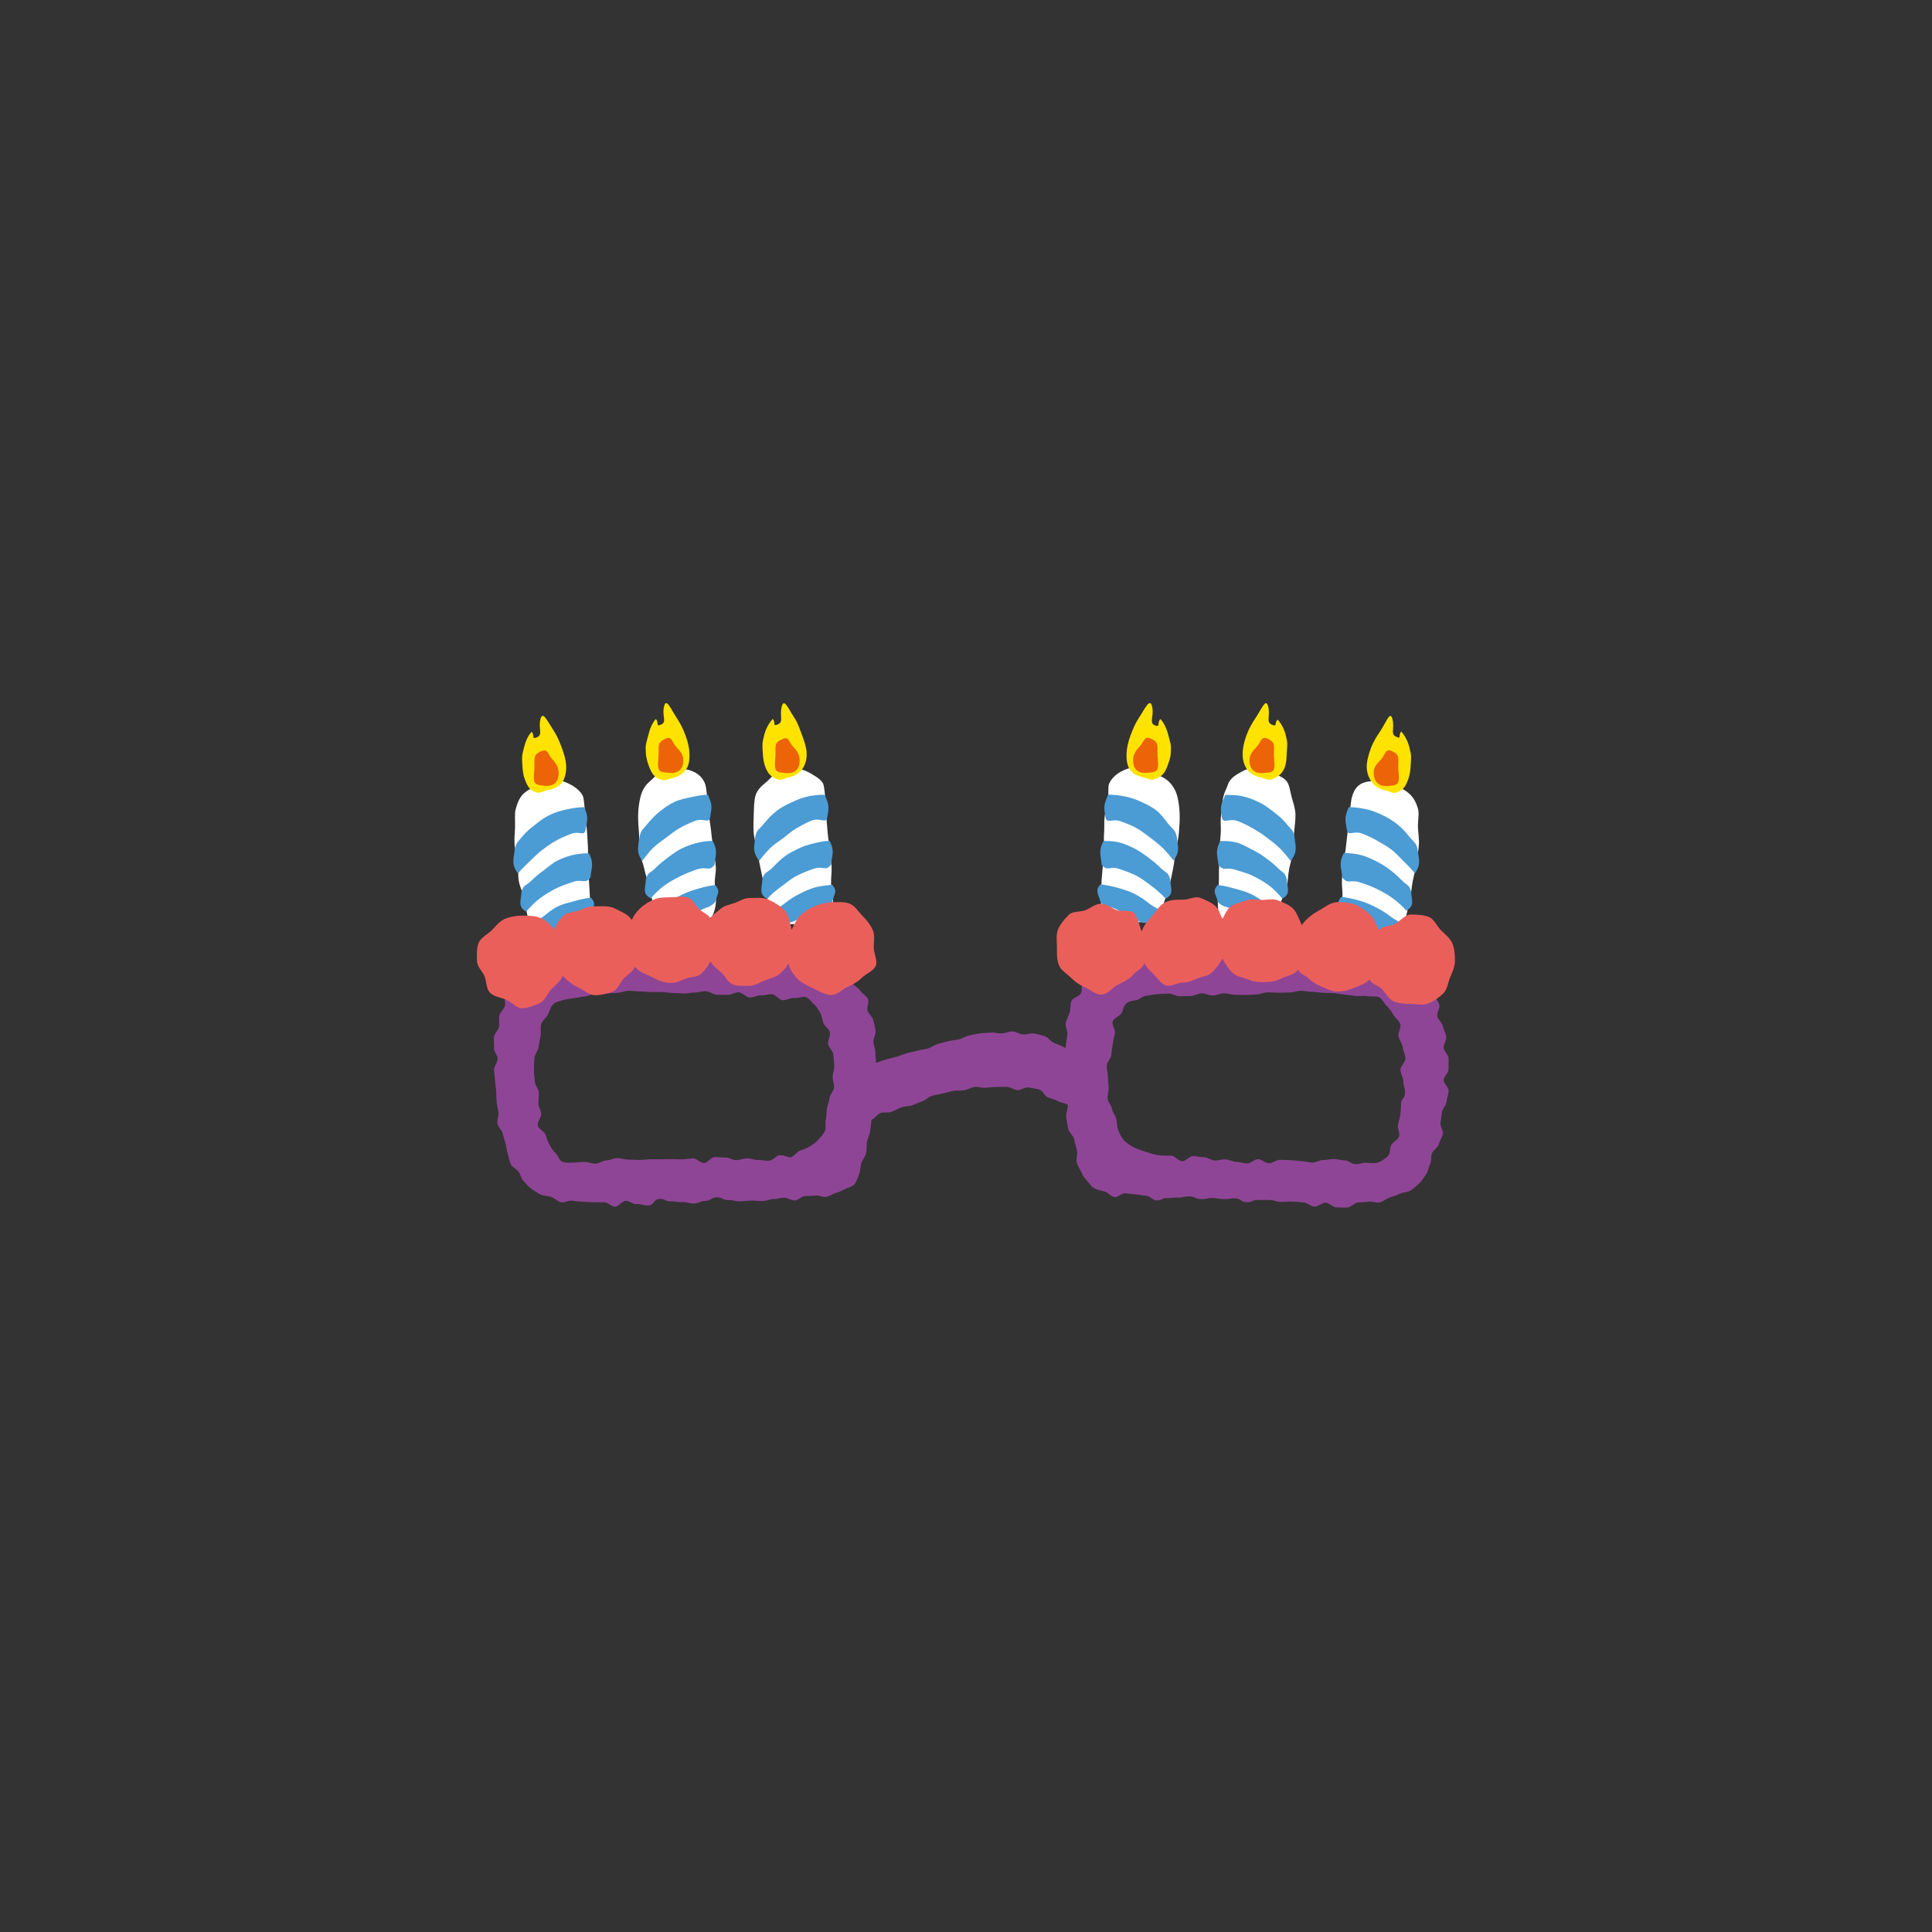 <?xml version="1.0" encoding="UTF-8"?><svg id="glasses" xmlns="http://www.w3.org/2000/svg" viewBox="0 0 300 300"><rect x="0" y="0" width="300" height="300" fill="#333333" stroke="none"/><defs><style>.cls-1{fill:none;}.cls-1,.cls-2,.cls-3,.cls-4,.cls-5,.cls-6,.cls-7{stroke-width:0px;}.cls-2{fill:#4b9bd5;}.cls-3{fill:#8f4596;}.cls-4{fill:#fff;}.cls-5{fill:#ec6308;}.cls-6{fill:#ffe300;}.cls-7{fill:#eb5f5b;}</style></defs><g id="component_4"><path class="cls-3" d="m221.69,153.06c-.22-.49-.71-.7-1.14-1.12-.37-.37-.44-1.15-.96-1.46-.45-.27-.89-.72-1.44-.96-.49-.21-1.1-.26-1.66-.45-.51-.17-1.17.07-1.74-.07-.53-.14-1.02-.48-1.59-.6-.54-.11-1.07-.34-1.64-.43s-1.1-.21-1.67-.29-1.17.41-1.74.35-1.05-.74-1.62-.78-1.17.6-1.74.57-1.1-.29-1.67-.31-1.11-.4-1.68-.42-1.13.19-1.7.19-1.13-.47-1.69-.47-1.14-.11-1.7-.1-1.11.91-1.68.93-1.16-.72-1.72-.7-1.13.18-1.7.2-1.14.01-1.7.05-1.14.07-1.69.11-1.14.09-1.69.14-1.13.19-1.68.24-1.14.05-1.7.1-1.17-.11-1.72-.04c-.58.07-1.1.49-1.64.56-.58.08-1.06.65-1.6.73-.58.09-1.18-.09-1.71,0-.59.11-1.12.28-1.64.39-.59.13-1.07.44-1.59.63-.56.21-1.34-.1-1.83.17-.52.29-1.07.61-1.5.96-.46.37-.96.78-1.33,1.21s-.06,1.39-.36,1.88-1.23.65-1.46,1.18-.1,1.22-.27,1.76-.5,1.08-.61,1.64.31,1.22.25,1.78c-.07.6-.26,1.57-.28,2.12-.45-.31-1.34-.61-1.86-.84s-.83-.86-1.39-1.02-1.07-.32-1.64-.41-1.13.19-1.7.15-1.09-.46-1.66-.47-1.11.29-1.67.31-1.13-.19-1.69-.13-1.13.04-1.68.12-1.1.22-1.66.32-1.05.5-1.6.61-1.11.16-1.66.29-1.08.29-1.62.43-1.02.55-1.55.7-1.12.18-1.65.34-1.12.23-1.63.4c-.55.18-1.08.36-1.59.54-.56.19-1.13.25-1.63.42-.57.21-1.08.35-1.56.53.03-.48-.11-1.01-.1-1.64,0-.52-.26-1.05-.3-1.64-.03-.53.41-1.13.33-1.7-.07-.54-.21-1.09-.34-1.65s-.72-.93-.9-1.47.3-1.32.06-1.82-.87-.8-1.18-1.27-.85-.7-1.23-1.12-.22-1.4-.67-1.75-1.18-.27-1.69-.55c-.47-.26-1.1-.15-1.65-.35-.5-.18-.9-.78-1.47-.9-.51-.11-1.06-.28-1.65-.38-.53-.1-1.06-.35-1.64-.44-.54-.08-1.18.43-1.76.35-.54-.07-1.02-.73-1.6-.8s-1.18.51-1.75.44-1.11-.05-1.68-.11-1.11-.05-1.68-.1-1.05-.93-1.62-.97-1.17.74-1.74.71-1.08-.78-1.65-.8-1.13.06-1.7.04-1.13.1-1.7.08-1.14.46-1.7.45-1.13-.85-1.69-.85-1.13.56-1.69.57-1.13-.03-1.69-.01-1.12.22-1.68.24-1.12.21-1.68.24-1.14-.13-1.7-.08-1.14.04-1.69.1-1.13.12-1.68.2-1.13.16-1.67.25-1.15.07-1.69.18c-.57.12-1.12.23-1.65.37-.57.15-1.19.05-1.71.21-.56.18-1.07.48-1.56.7-.55.24-1.25.21-1.7.49-.52.31-.69,1.09-1.06,1.46-.43.42-1.05.72-1.27,1.21-.23.51-.61.98-.81,1.5s.18,1.25.01,1.78-.74.96-.87,1.5.07,1.17-.04,1.72-.69,1.03-.78,1.58.06,1.15,0,1.71.61,1.18.57,1.73-.54,1.09-.56,1.64.15,1.13.15,1.68.16,1.12.18,1.67.02,1.12.07,1.66c.05.57.2,1.11.28,1.64.08.58-.25,1.19-.16,1.71.11.58.68,1.02.8,1.52.13.52.31,1.05.46,1.6s.16,1.09.35,1.62.21,1.1.47,1.6.87.71,1.21,1.17c.32.44.37,1.06.79,1.47.39.37.71.84,1.2,1.17.44.3.9.63,1.43.89.48.23,1.09.19,1.65.38.5.17.94.68,1.51.81.52.12,1.17-.32,1.75-.24.53.08,1.06.12,1.65.17.53.04,1.07.05,1.66.07.54.02,1.08,0,1.66,0,.54,0,1.12.72,1.7.69.54-.03,1.05-.86,1.63-.91.54-.04,1.15.58,1.73.52.89-.05.89.23,1.78.2s.85-.99,1.74-1.02.9.42,1.79.39.89.14,1.78.11.9.26,1.79.22.87-.38,1.76-.41.87-.51,1.76-.55.91.45,1.79.42.9.23,1.78.2.89-.08,1.78-.11.9.09,1.79.06.88-.29,1.77-.31c.81-.01.63-.19,1.61-.2.47,0,1.03.44,1.62.42.51-.02,1.02-.65,1.58-.69.53-.03,1.07,0,1.61-.07s1.14.3,1.66.22c.55-.09,1.03-.5,1.53-.62.56-.14,1.02-.43,1.48-.63.56-.25,1.09-.39,1.4-.74.32-.36.45-.94.71-1.56.2-.48.17-1.08.34-1.68.15-.53.62-.99.74-1.59.12-.55.05-1.14.15-1.73s.41-1.1.49-1.68.14-1.15.2-1.73c.52-.23.87-.85,1.38-1.06s1.22.01,1.73-.19,1.01-.52,1.53-.7,1.15-.14,1.67-.32,1.04-.45,1.56-.61c.55-.17.97-.71,1.5-.86.55-.16,1.12-.22,1.65-.36.56-.14,1.11-.28,1.64-.4.56-.12,1.16,0,1.69-.09.57-.1,1.08-.44,1.62-.52.57-.08,1.17.17,1.7.12.58-.05,1.13-.11,1.67-.13.58-.02,1.14,0,1.67,0,.58.01,1.1.44,1.63.49.58.06,1.21-.51,1.74-.41.58.1,1.15.18,1.66.32.57.16.85,1.02,1.34,1.22.55.22,1.07.31,1.52.56.53.29,1.18.29,1.59.6.05.59-.31,1.26-.25,1.86s.22,1.21.29,1.8.85,1.11.95,1.7.31,1.18.43,1.75c.13.62-.18,1.31-.03,1.86.18.63.57,1.12.78,1.63.27.65.64,1,.98,1.38.31.35.51.79,1.07,1.03.45.2.96.31,1.52.46.5.13.93.75,1.48.84s1.17-.64,1.71-.58,1.06.13,1.59.17c.56.04,1.09.19,1.6.21.6.02,1.13.73,1.6.73.98,0,.81-.38,1.61-.36.89.02.89-.11,1.78-.08s.9-.22,1.78-.19.87.39,1.76.43.89-.21,1.78-.18.88.14,1.77.18.89-.16,1.78-.13.87.57,1.76.61.9-.38,1.79-.35.89-.03,1.78,0,.88.27,1.77.3.89-.08,1.79-.05.89.09,1.78.14c.57.06,1.09.6,1.63.65.58.05,1.19-.65,1.73-.63.58.03,1.12.73,1.66.74.58,0,1.16.05,1.7.03.59-.02,1.11-.74,1.65-.79.58-.05,1.14-.04,1.67-.12.58-.09,1.22.23,1.73.11.58-.13,1.04-.59,1.54-.76.56-.19,1.1-.35,1.57-.58.53-.26,1.24-.21,1.68-.51.48-.33.97-.73,1.36-1.1.41-.4.72-.95,1.04-1.39.34-.46.39-1.11.64-1.6s.1-1.16.29-1.68.92-.88,1.06-1.41c.15-.55.5-1.05.63-1.57.13-.51-.47-1.21-.36-1.8.1-.52.15-1.07.23-1.64.07-.53.64-1.03.7-1.6.05-.54.3-1.09.33-1.67s-.78-1.13-.77-1.7.78-1.11.76-1.68.03-1.13,0-1.69-.69-1.06-.76-1.62.49-1.19.4-1.75-.42-1.07-.53-1.62-.72-.98-.86-1.52.48-1.3.31-1.83-.62-.99-.82-1.51-.74-.91-.97-1.42Zm-92.4,14.06c-.01.6.24,1.18.22,1.71-.03.6-.66,1.13-.71,1.66-.06.61-.32,1.13-.4,1.65-.09.61-.03,1.18-.16,1.68-.15.61.06,1.28-.13,1.75-.25.6-.73.99-1.04,1.39-.38.49-.86.75-1.31,1.04-.48.31-.98.47-1.52.66s-.88.86-1.43,1.04c-.34.11-1.06-.39-1.8-.31-.48.06-.98.8-1.61.85-.52.04-1.1-.15-1.69-.11-.53.03-1.11-.3-1.7-.27-.54.02-1.09.27-1.67.29-.55.02-1.12-.43-1.69-.41s-1.11-.09-1.68-.07-1.09.92-1.66.93-1.13-.74-1.69-.73-1.11.15-1.68.15-1.12-.03-1.68-.03-1.13,0-1.68.01-1.13.02-1.68.02-1.13.1-1.68.1-1.13-.06-1.68-.06c-.58,0-1.14-.23-1.68-.23-.58,0-1.14.35-1.68.36-.59,0-1.15.5-1.68.5-.61,0-1.17-.27-1.68-.26-.66,0-1.22.08-1.67.09-.62.02-1.29.07-1.78-.1-.55-.2-.72-1.02-1.13-1.4s-.65-.79-.93-1.29-.41-.97-.59-1.51-1.11-.91-1.21-1.44c-.11-.6.56-1.29.52-1.78-.08-1-.38-.81-.42-1.66s.11-.69.04-1.76c-.03-.51-.59-1.08-.61-1.73-.02-.55-.14-1.16-.14-1.77,0-.57.06-1.18.09-1.78s.57-1.14.64-1.72.2-1.16.31-1.73-.08-1.26.09-1.8c.18-.59.77-.99,1.03-1.49.29-.55.4-1.19.8-1.58.42-.42,1.04-.51,1.61-.7.43-.14.99-.17,1.66-.28.51-.08,1.06-.21,1.68-.27.53-.05,1.07-.4,1.68-.44.54-.04,1.12,0,1.71-.02.55-.03,1.12-.08,1.7-.1.55-.02,1.12-.31,1.7-.32s1.13.11,1.71.1,1.13.09,1.71.09,1.13-.01,1.71,0,1.14.14,1.71.15,1.14.07,1.71.08,1.15-.16,1.72-.15,1.15-.23,1.72-.21,1.13.53,1.7.55,1.15,0,1.71.02,1.17-.43,1.73-.4,1.12.79,1.67.81c.59.03,1.18-.35,1.73-.33.59.03,1.18-.22,1.72-.19.61.04,1.12.91,1.65.94.63.04,1.23-.38,1.74-.34.71.06,1.34-.23,1.74-.18.58.08.96.77,1.4,1.14.4.35.68.8.97,1.32.26.47.32,1.02.5,1.58.17.52.9.91,1.02,1.48s-.36,1.22-.29,1.77c.08.58.77,1.09.81,1.62.05.62.14,1.21.15,1.71.03,1.02-.2.86-.23,1.71Zm82.85,13.41c-.45-.01-1.02.25-1.68.25-.51,0-1.06-.6-1.67-.6-.53,0-1.09-.21-1.68-.21-.54,0-1.1.16-1.68.16-.54,0-1.11.41-1.68.4s-1.11-.23-1.68-.24-1.11-.14-1.68-.14-1.11-.05-1.68-.05-1.12.55-1.68.54-1.11-.64-1.67-.65-1.14.68-1.7.67-1.12-.24-1.68-.25-1.12-.38-1.67-.39-1.14.2-1.69.18-1.12-.5-1.66-.51c-.58-.02-1.13-.15-1.67-.18-.59-.02-1.19.84-1.72.81-.6-.03-1.11-.82-1.62-.86-.63-.05-1.19.03-1.67-.03-.74-.09-1.25-.22-1.59-.33-.55-.18-1.09-.34-1.61-.52s-1-.37-1.48-.68c-.45-.29-.87-.54-1.25-1.03-.3-.4-.5-.87-.74-1.47-.19-.47-.12-1.02-.27-1.64-.12-.5-.57-.96-.66-1.57-.08-.52-.64-1.03-.69-1.64-.05-.53.19-1.12.16-1.72-.03-.54-.11-1.1-.12-1.7-.03-.85-.19-.68-.16-1.71.01-.49.65-1.04.7-1.66.04-.53.14-1.08.22-1.66s.22-1.08.34-1.63-.53-1.33-.35-1.86c.19-.56,1.09-.8,1.35-1.27.29-.53.33-1.17.74-1.51.43-.37.99-.44,1.57-.52.4-.06.93-.63,1.64-.7.5-.04,1.07-.2,1.7-.25.53-.04,1.1-.04,1.71-.07.54-.03,1.14.43,1.73.4.55-.03,1.12,0,1.7-.03.55-.03,1.11-.4,1.69-.42s1.14.36,1.72.34,1.12-.31,1.7-.33,1.14.22,1.71.21,1.14.05,1.71.04,1.14-.08,1.71-.09,1.14-.32,1.71-.32,1.14.06,1.71.06,1.15-.04,1.71-.04,1.15-.27,1.71-.26,1.15.15,1.71.16,1.15.13,1.71.15c.59.02,1.16.03,1.71.06.59.03,1.16.2,1.7.23.6.04,1.17.14,1.7.2.62.06,1.22-.05,1.72.03.67.1,1.33-.01,1.76.13.57.18.87.95,1.29,1.36.4.39.75.83,1.04,1.38.26.49.92.89,1.1,1.48.17.54-.41,1.3-.29,1.89s.6,1.08.66,1.67.4,1.16.43,1.74-.79,1.21-.78,1.78c0,.62.46,1.21.45,1.76-.02.65.31,1.27.27,1.78-.07,1.07-.58.84-.62,1.72s-.03.68-.11,1.68c-.04.5-.27,1.03-.38,1.63-.1.53.35,1.24.17,1.79s-.93.83-1.2,1.31-.13,1.35-.53,1.73-.97.81-1.53,1.01c-.49.17-1.18.06-1.8.04Z"/><path class="cls-4" d="m82.77,145.05c-1.15-.82-.37-1.07-.83-2.72-.22-.79-.26-1.77-.51-2.78-.21-.86-.67-1.73-.86-2.69-.18-.91-.03-1.9-.17-2.83s-.41-1.86-.49-2.78c-.08-.98.04-1.92.07-2.81.03-1.02-.11-1.98.1-2.8.27-1.04.66-1.93,1.31-2.48.76-.64,1.58-.98,2.3-1.29.91-.39,1.74-.74,2.53-.73.97.02,1.84.38,2.53.77.92.53,1.67,1.27,1.83,1.92.09.35.15,1.29.3,2.54.08.74.16,1.6.25,2.53.08.8.09,1.66.16,2.54.07.83-.05,1.7,0,2.56s.1,1.71.15,2.54c.05.88.12,1.74.15,2.54.03.94.13,1.8.12,2.54-.01,1.25.22,2.26.06,2.62-.28.62-1.59.83-2.93.95-.97.09-2.06.2-3.04.16-1.66-.06-1.8.56-3.03-.32Z"/><path class="cls-2" d="m79.91,131.98c.29-1.3.37-1.05,1.37-2.29.49-.6,1.21-1.16,1.99-1.77.65-.51,1.36-1.04,2.23-1.44.75-.35,1.6-.61,2.53-.8.81-.17,1.74-.34,2.7-.35.63,1.6.51,1.72.22,3.42-.21,1.27-.85.17-2.35.76-.68.27-1.49.58-2.34,1.07-.68.39-1.39.88-2.13,1.45-.64.49-1.24,1.1-1.9,1.74-.58.57-1.22,1.16-1.8,1.86-1.11-1.47-.63-2.32-.52-3.65Z"/><path class="cls-2" d="m91.44,132.49c.88,1.64.35,2.34.25,3.77-.88,1.12-1.19.15-2.79.7-.79.27-1.72.57-2.65,1.04-.8.41-1.63.91-2.42,1.5-.74.55-1.48,1.31-2.12,2.05-1.35-.74-.81-1.64-.74-3.07.34-1.19.64-.81,1.68-1.86.51-.52,1.18-1.03,1.9-1.57.63-.47,1.25-1.04,2.03-1.43.72-.36,1.51-.64,2.34-.85.77-.19,1.67-.28,2.53-.27Z"/><path class="cls-2" d="m82.44,144.1c.22-1.33.69-.83,1.99-1.84.6-.47,1.29-1.07,2.2-1.52.73-.36,1.61-.55,2.55-.81.8-.22,1.61-.44,2.57-.54.94,1.01.32,1.39.02,2.68-.91.84-1.13.49-2.25,1.02s-1.09.6-2.22,1.13-1.03.81-2.25,1.03c-1.12.2-1.17.13-2.26-.16-.5-.13-.42-.51-.34-.98Z"/><path class="cls-6" d="m84.9,122.71c-1.07.32-1.14.63-2.19.09-.52-.27-.9-.9-1.23-1.82-.2-.56-.33-1.26-.37-2.17-.07-1.37-.11-1.28.25-2.7.21-.85.55-1.79,1.18-2.47.56.54-.08,1.26.86.84s.15-1.34.52-2.81c.35-1.38,1.04.25,2.12,1.89.42.63.81,1.5,1.21,2.59.37.99.61,1.89.66,2.66.06,1.08-.16,2.02-.62,2.67-.51.73-1.41,1.04-2.39,1.23Z"/><path class="cls-5" d="m84.67,122.02c-1.53-.13-1.94-.17-1.73-2.13.21-1.95-.44-2.62,1.18-3.27.98-.4.93.55,1.68,1.32.52.53.9,1.18.94,1.83.09,1.37-.51,2.37-2.07,2.25Z"/><path class="cls-4" d="m102,143.19c-1.15-.82-.12-1.2-.58-2.86-.22-.79-.4-1.73-.64-2.74-.21-.86-.56-1.76-.75-2.72-.18-.91-.62-1.8-.76-2.73s.03-1.92-.05-2.84c-.08-.98-.16-1.92-.13-2.81.03-1.02.16-1.95.37-2.77.27-1.04.72-1.77,1.37-2.32.76-.64,1.32-1.39,2.04-1.71.91-.39,1.84-.35,2.63-.33.97.02,1.83.25,2.52.64.92.53,1.38,1.32,1.54,1.97.09.35.19,1.25.33,2.5.08.74.17,1.6.26,2.53.08.8.25,1.64.32,2.52.07.83.27,1.68.33,2.53s.31,1.7.35,2.53c.05.88-.19,1.76-.16,2.56.03.94.2,1.8.19,2.55-.01,1.25-.36,2.08-.52,2.43-.28.62-1.22.8-2.55.92-.97.09-2.03.17-3.01.14-1.66-.06-1.87.89-3.1,0Z"/><path class="cls-2" d="m99.29,130.05c.29-1.3.36-1.01,1.36-2.25.49-.6,1.11-1.25,1.89-1.87.65-.51,1.37-1.03,2.24-1.43.75-.35,1.62-.52,2.56-.72.81-.17,1.64-.37,2.6-.38.63,1.6.64,1.7.35,3.4-.21,1.27-.93.1-2.43.69-.68.27-1.48.61-2.34,1.1-.68.39-1.36.92-2.1,1.49-.64.49-1.37.96-2.03,1.6-.58.57-1.1,1.28-1.67,1.98-1.06-1.5-.54-2.3-.43-3.62Z"/><path class="cls-2" d="m110.66,130.57c.88,1.64.4,2.3.3,3.72-.88,1.12-1.17.17-2.78.72-.79.27-1.69.62-2.62,1.09-.8.41-1.66.85-2.45,1.44-.74.55-1.43,1.22-2.07,1.96-1.35-.74-.82-1.54-.75-2.97.34-1.19.6-.83,1.63-1.87.51-.52,1.17-1.04,1.9-1.58.63-.47,1.3-.97,2.07-1.35.72-.36,1.5-.63,2.33-.84.77-.19,1.59-.31,2.45-.31Z"/><path class="cls-2" d="m101.85,142.17c.22-1.33.54-.88,1.84-1.89.6-.47,1.36-.94,2.27-1.39.73-.36,1.56-.65,2.5-.91.8-.22,1.62-.45,2.58-.55.94,1.01.3,1.39,0,2.68-.91.84-1.05.65-2.18,1.18s-1.16.46-2.28,1-1.05.75-2.27.97c-1.12.2-1.16.17-2.25-.12-.46-.12-.3-.48-.22-.95Z"/><path class="cls-6" d="m104.22,120.87c-1.07.32-1.15.46-2.19-.08-.52-.27-.91-.85-1.25-1.78-.2-.56-.45-1.25-.5-2.16-.07-1.37.04-1.28.39-2.7.21-.85.54-1.81,1.16-2.5.56.54-.1,1.26.84.85s.07-1.35.45-2.82c.35-1.38,1,.35,2.08,1.99.42.63.85,1.45,1.25,2.54.37.99.56,1.86.6,2.64.06,1.08-.06,1.98-.52,2.64-.51.73-1.34,1.18-2.32,1.38Z"/><path class="cls-5" d="m103.97,120.01c-1.53-.13-1.96-.12-1.75-2.07.21-1.95-.42-2.61,1.2-3.26.98-.4.88.59,1.64,1.36.52.53.99,1.14,1.03,1.79.09,1.37-.56,2.32-2.12,2.19Z"/><path class="cls-4" d="m120.18,143.12c-1.15-.82-.35-1.09-.81-2.74-.22-.79-.4-1.73-.65-2.75-.21-.86-.43-1.79-.62-2.75-.18-.91-.37-1.84-.52-2.77s-.47-1.87-.55-2.79c-.08-.98,0-1.95.01-2.84.03-1.02.04-2.02.25-2.85.27-1.04,1.06-1.65,1.71-2.2.76-.64,1.28-1.45,2-1.76.91-.39,1.85-.3,2.64-.29.97.02,1.72.41,2.4.81.92.53,1.69,1.07,1.85,1.72.09.35.19,1.27.33,2.52.08.74,0,1.61.1,2.55.08.8.14,1.65.22,2.53.07.83.26,1.68.32,2.53s.23,1.7.27,2.54c.05.88-.11,1.75-.08,2.56.03.94.31,1.8.3,2.54-.01,1.25-.39,2.08-.55,2.43-.28.62-1.2.99-2.54,1.12-.97.09-2.06.32-3.04.28-1.66-.06-1.81.48-3.04-.4Z"/><path class="cls-2" d="m117.25,130.01c.29-1.3.48-1,1.48-2.24.49-.6,1.11-1.26,1.9-1.88.65-.51,1.44-.91,2.31-1.31.75-.35,1.56-.71,2.5-.91.81-.17,1.67-.26,2.63-.27.63,1.6.7,1.71.41,3.41-.21,1.27-1.01.04-2.51.63-.68.27-1.45.68-2.3,1.17-.68.39-1.32.97-2.06,1.54-.64.49-1.39.93-2.04,1.57-.58.57-1.11,1.23-1.68,1.94-1.16-1.46-.73-2.32-.62-3.65Z"/><path class="cls-2" d="m128.81,130.57c.88,1.64.34,2.27.24,3.69-.88,1.12-1.16.12-2.76.66-.79.27-1.7.62-2.63,1.1-.8.41-1.53,1.04-2.33,1.63-.74.55-1.56,1.2-2.2,1.93-1.35-.74-.82-1.64-.75-3.06.34-1.19.62-.84,1.66-1.88.51-.52,1.1-1.14,1.83-1.68.63-.47,1.39-.83,2.17-1.22.72-.36,1.51-.58,2.34-.78.77-.19,1.58-.39,2.44-.38Z"/><path class="cls-2" d="m120,142.17c.22-1.33.53-.86,1.83-1.88.6-.47,1.33-1,2.24-1.45.73-.36,1.53-.78,2.47-1.04.8-.22,1.7-.31,2.66-.42.94,1.01.3,1.46,0,2.75-.91.84-1.16.46-2.28,1s-1.09.61-2.21,1.14-1.04.79-2.26,1.01c-1.12.2-1.17.14-2.27-.15-.46-.12-.27-.49-.19-.97Z"/><path class="cls-6" d="m122.31,120.75c-1.07.32-1.11.55-2.15.01-.52-.27-1.01-.8-1.34-1.72-.2-.56-.34-1.28-.38-2.19-.07-1.37-.12-1.31.23-2.73.21-.85.68-1.79,1.31-2.48.56.54-.13,1.24.81.83s.22-1.28.6-2.75c.35-1.38.97.24,2.05,1.88.42.63.72,1.53,1.13,2.62.37.99.64,1.86.68,2.63.06,1.08-.22,1.93-.68,2.58-.51.73-1.29,1.12-2.26,1.32Z"/><path class="cls-5" d="m122.09,120.05c-1.53-.13-1.93-.16-1.72-2.12.21-1.95-.42-2.55,1.2-3.2.98-.4.88.5,1.63,1.27.52.53.92,1.17.96,1.81.09,1.37-.51,2.36-2.07,2.24Z"/><path class="cls-7" d="m129.13,140.12c-.89,0-1.79.26-2.57.57s-1.6.81-2.22,1.39-1.04,1.51-1.41,2.29c-.27-.96-.4-2.2-1.03-2.93s-1.64-1.31-2.53-1.73-1.94-.27-2.96-.27c-.87,0-1.53.47-2.29.76s-1.63.38-2.24.94-1.17.76-1.55,1.51c-.38-.75-1.04-.83-1.66-1.39s-1.03-1.57-1.82-1.88-1.74-.05-2.61-.05-1.81,0-2.59.31-1.62.81-2.24,1.4-.94,1.02-1.3,1.81c-.62-.91-1.52-1.2-2.5-1.72s-2.01-.4-3.16-.4c-.94,0-1.63.26-2.44.6s-1.93.26-2.56.9-1.04,1.22-1.38,2.07c-.63-.7-1.19-1.34-2.06-1.73s-1.95-.39-2.93-.39c-.92,0-1.89.18-2.69.51s-1.41,1.14-2.04,1.77-1.67,1.1-2.02,1.93-.27,1.87-.27,2.79.85,1.61,1.18,2.42.23,1.93.86,2.56,1.64.72,2.48,1.06,1.58,1.34,2.5,1.34,1.95-.47,2.76-.81,1.13-1.5,1.76-2.14,1.45-1.23,1.79-2.08c.63.7,1.46,1.37,2.33,1.76s1.75,1.25,2.73,1.25c.89,0,1.95-.26,2.73-.58s1.14-1.52,1.76-2.11,1.31-.95,1.68-1.74c.62.9,1.69,1.11,2.67,1.63s1.81.88,2.95.88c.87,0,1.49-.36,2.25-.66s1.76-.19,2.37-.75,1.08-1.2,1.46-1.95c.38.75,1.04,1.17,1.66,1.73s1.03,1.56,1.82,1.87,1.74.21,2.6.21,1.64-.55,2.42-.86,1.71-.47,2.33-1.06.89-.79,1.26-1.57c.27.96.62,1.49,1.25,2.23s1.66,1.21,2.56,1.63,1.88,1.06,2.9,1.06c.92,0,1.72-.94,2.52-1.28s1.55-.76,2.18-1.39,1.82-1.03,2.16-1.86-.31-1.92-.31-2.84.21-1.86-.13-2.66-.93-1.58-1.56-2.2-1.21-1.61-2.04-1.95-1.9-.22-2.82-.22Z"/><path class="cls-4" d="m217.23,144.85c1.15-.82.63-.83,1.08-2.48.22-.79.38-1.74.63-2.76.21-.86.24-1.83.43-2.79.18-.91.44-1.82.58-2.76s.29-1.88.37-2.8c.08-.98-.11-1.92-.14-2.82-.03-1.02.22-2.01.01-2.83-.27-1.04-.79-1.89-1.44-2.44-.76-.64-1.57-.98-2.29-1.29-.91-.39-1.74-.65-2.53-.64-.97.02-1.95.11-2.64.5-.92.53-1.23,1.54-1.4,2.18-.09.35-.18,1.24-.33,2.49-.08.74-.18,1.59-.27,2.53-.08.8-.21,1.65-.29,2.53-.07.83-.31,1.67-.37,2.53s-.21,1.71-.25,2.54c-.05.88.1,1.75.08,2.56-.03.94-.32,1.8-.31,2.54.01,1.25.18,2.2.34,2.56.28.62,1.48.7,2.82.83.97.09,2.03.16,3.01.12,1.66-.06,1.66.58,2.9-.3Z"/><path class="cls-2" d="m220.15,132c-.29-1.3-.42-.97-1.41-2.2-.49-.6-1.07-1.27-1.86-1.88-.65-.51-1.39-.97-2.26-1.37-.75-.35-1.56-.7-2.5-.9-.81-.17-1.74-.31-2.7-.32-.63,1.6-.59,1.74-.3,3.43.21,1.27.95.11,2.45.7.68.27,1.48.61,2.33,1.11.68.39,1.45.81,2.19,1.38.64.49,1.21,1.14,1.87,1.78.58.57,1.17,1.18,1.74,1.89,1.06-1.5.56-2.29.45-3.62Z"/><path class="cls-2" d="m208.67,132.47c-.88,1.64-.33,2.38-.23,3.8.88,1.12,1.18.22,2.78.76.79.27,1.71.56,2.64,1.04.8.41,1.65.85,2.44,1.44.74.55,1.42,1.14,2.06,1.88,1.35-.74.84-1.48.77-2.91-.34-1.19-.55-.86-1.59-1.91-.51-.52-1.14-1.09-1.87-1.63-.63-.47-1.35-.89-2.12-1.28-.72-.36-1.48-.7-2.31-.91-.77-.19-1.7-.29-2.56-.29Z"/><path class="cls-2" d="m217.57,144.12c-.22-1.33-.51-.9-1.81-1.92-.6-.47-1.36-.94-2.28-1.4-.73-.36-1.54-.72-2.49-.98-.8-.22-1.74-.45-2.7-.55-.94,1.01-.2,1.49.09,2.78.91.84,1.07.61,2.19,1.14s1.16.45,2.29.98,1.01.85,2.23,1.07c1.12.2,1.14.03,2.24-.27.46-.12.3-.38.22-.86Z"/><path class="cls-6" d="m215.24,122.76c1.07.32,1.16.57,2.2.04.52-.27.91-.89,1.24-1.82.2-.56.33-1.26.37-2.17.07-1.37.16-1.3-.19-2.72-.21-.85-.64-1.81-1.27-2.49-.56.54.14,1.21-.8.8-.94-.42-.2-1.26-.57-2.73-.35-1.38-.89.34-1.96,1.97-.42.63-.96,1.4-1.37,2.49-.37.99-.61,1.89-.66,2.67-.06,1.08.29,1.94.75,2.6.51.73,1.28,1.17,2.26,1.36Z"/><path class="cls-5" d="m215.48,122.06c1.53-.13,1.89-.21,1.68-2.17s.49-2.64-1.13-3.29c-.98-.4-.89.61-1.64,1.38-.52.53-1.04,1.13-1.08,1.78-.09,1.37.61,2.42,2.17,2.3Z"/><path class="cls-4" d="m198.16,143.21c1.15-.82.18-1.21.64-2.86.22-.79.76-1.64,1.01-2.66.21-.86.18-1.85.38-2.81.18-.91.49-1.82.63-2.76s.04-1.91.12-2.83c.08-.98.24-1.92.22-2.81-.03-1.02-.39-1.92-.6-2.74-.27-1.04-.34-2.11-.98-2.66-.76-.64-1.66-.9-2.38-1.22-.91-.39-1.77-.62-2.56-.6-.97.02-1.73.5-2.42.9-.92.53-1.43,1.16-1.6,1.81-.09.35-.64,1.19-.78,2.44-.08.74-.18,1.6-.27,2.53-.08.8.06,1.67-.02,2.56-.07.83-.15,1.69-.21,2.54s.01,1.72-.04,2.55c-.05.88,0,1.74-.04,2.55-.03.94-.18,1.8-.17,2.54.01,1.25.09,2.14.25,2.49.28.62,1.34.8,2.68.92.97.09,2.05.43,3.03.4,1.66-.06,1.87.59,3.11-.29Z"/><path class="cls-2" d="m201.03,130.01c-.29-1.3-.43-1.05-1.43-2.28-.49-.6-1.2-1.17-1.99-1.78-.65-.51-1.36-1.04-2.24-1.44-.75-.35-1.58-.69-2.52-.89-.81-.17-1.64-.18-2.6-.19-.63,1.6-.82,1.71-.54,3.4.21,1.27,1.06.1,2.56.69.68.27,1.46.64,2.31,1.13.68.39,1.4.85,2.15,1.42.64.49,1.34,1,1.99,1.64.58.57,1.12,1.25,1.7,1.96,1.16-1.46.71-2.34.6-3.66Z"/><path class="cls-2" d="m189.49,130.58c-.88,1.64-.41,2.3-.3,3.72.88,1.12,1.15.24,2.75.79.79.27,1.75.48,2.68.95.8.41,1.66.87,2.45,1.47.74.55,1.41,1.28,2.05,2.02,1.35-.74.77-1.55.7-2.98-.34-1.19-.52-.88-1.56-1.92-.51-.52-1.19-1.02-1.92-1.56-.63-.47-1.35-.87-2.12-1.25-.72-.36-1.44-.8-2.26-1.01-.77-.19-1.6-.22-2.46-.22Z"/><path class="cls-2" d="m198.29,142.17c-.22-1.33-.51-.91-1.81-1.93-.6-.47-1.35-.98-2.26-1.43-.73-.36-1.59-.58-2.54-.84-.8-.22-1.62-.45-2.58-.55-.94,1.01-.27,1.38.02,2.67.91.84,1.09.55,2.21,1.08s1.12.53,2.25,1.07,1,.92,2.22,1.14c1.12.2,1.16-.03,2.26-.33.46-.12.31-.4.23-.88Z"/><path class="cls-6" d="m195.96,120.77c1.07.32,1.1.51,2.14-.03.52-.27,1.1-.75,1.43-1.67.2-.56.24-1.31.28-2.22.07-1.37.18-1.32-.17-2.74-.21-.85-.62-1.68-1.25-2.37-.56.54,0,1.19-.93.77s-.16-1.34-.54-2.81c-.35-1.38-.96.29-2.04,1.92-.42.63-.92,1.44-1.32,2.53-.37.99-.56,1.9-.6,2.68-.06,1.08.23,1.97.68,2.63.51.73,1.34,1.1,2.31,1.3Z"/><path class="cls-5" d="m196.18,120.04c1.53-.13,1.88-.14,1.67-2.09-.21-1.95.5-2.63-1.11-3.28-.98-.4-.9.58-1.66,1.35-.52.53-1.01,1.15-1.06,1.8-.09,1.37.6,2.35,2.16,2.23Z"/><path class="cls-4" d="m179.96,143.11c1.15-.82.26-1.1.72-2.75.22-.79.63-1.67.88-2.69.21-.86.4-1.8.59-2.76.18-.91.27-1.86.42-2.8s.41-1.87.49-2.79c.08-.98.14-1.95.12-2.84-.03-1.02-.16-2.01-.37-2.83-.27-1.04-.83-1.87-1.47-2.42-.76-.64-1.61-.9-2.32-1.21-.91-.39-1.7-.93-2.49-.91-.97.02-1.9.38-2.59.77-.92.53-1.61,1.37-1.78,2.01-.09.35,0,1.31-.14,2.56-.08.74-.42,1.57-.51,2.51-.08.8,0,1.67-.08,2.55-.07.83.07,1.7,0,2.56s-.15,1.71-.2,2.54c-.05.88-.17,1.74-.2,2.54-.03.94-.06,1.8-.06,2.54.01,1.25.22,2.08.38,2.43.28.62,1.19,1.03,2.53,1.15.97.09,2.05-.04,3.03-.08,1.66-.06,1.82.79,3.05-.09Z"/><path class="cls-2" d="m182.75,130.04c-.29-1.3-.42-.97-1.42-2.21-.49-.6-.99-1.38-1.77-1.99-.65-.51-1.45-.92-2.33-1.32-.75-.35-1.59-.65-2.52-.84-.81-.17-1.69-.28-2.65-.29-.63,1.6-.71,1.73-.42,3.42.21,1.27.99.17,2.49.76.68.27,1.51.54,2.36,1.03.68.39,1.37.9,2.12,1.47.64.49,1.32,1.01,1.98,1.65.58.57,1.08,1.19,1.65,1.9,1.07-1.49.62-2.26.51-3.58Z"/><path class="cls-2" d="m171.36,130.58c-.88,1.64-.39,2.28-.29,3.7.88,1.12,1.18.12,2.78.66.79.27,1.72.59,2.65,1.06.8.41,1.56,1.02,2.35,1.61.74.55,1.51,1.21,2.15,1.94,1.35-.74.78-1.59.71-3.02-.34-1.19-.58-.84-1.62-1.88-.51-.52-1.17-1.04-1.9-1.58-.63-.47-1.3-.95-2.08-1.34-.72-.36-1.48-.71-2.3-.91-.77-.19-1.59-.25-2.45-.24Z"/><path class="cls-2" d="m180.21,142.16c-.22-1.33-.56-.91-1.85-1.93-.6-.47-1.33-1.01-2.25-1.46-.73-.36-1.58-.64-2.53-.91-.8-.22-1.74-.43-2.7-.54-.94,1.01-.26,1.55.03,2.83.91.84,1.18.45,2.3.98s1.1.58,2.23,1.11,1.02.83,2.25,1.05c1.12.2,1.17.13,2.27-.17.47-.13.34-.51.26-.98Z"/><path class="cls-6" d="m177.82,120.8c1.07.32,1.09.44,2.13-.1.52-.27.97-.76,1.3-1.69.2-.56.51-1.25.56-2.16.07-1.37-.05-1.3-.4-2.72-.21-.85-.6-1.8-1.22-2.48-.56.54.05,1.38-.89.97-.94-.42-.03-1.47-.41-2.94-.35-1.38-1.06.3-2.13,1.93-.42.63-.8,1.49-1.21,2.58-.37.99-.56,1.87-.61,2.65-.06,1.08.06,2.01.51,2.67.51.73,1.4,1.08,2.38,1.28Z"/><path class="cls-5" d="m178.05,120.01c1.53-.13,1.94-.12,1.73-2.08-.21-1.95.44-2.62-1.17-3.27-.98-.4-.95.54-1.7,1.31-.52.53-.91,1.2-.96,1.84-.09,1.37.54,2.32,2.1,2.2Z"/><path class="cls-7" d="m171.02,140.36c.89,0,1.55.63,2.32.94s2.13-.11,2.75.48.83,2.07,1.2,2.86c.27-.96,1.09-1.82,1.72-2.55s1.06-1.57,1.95-1.99,1.76-.4,2.78-.4c.87,0,1.84-.58,2.6-.29s1.75.7,2.37,1.26.73,1.3,1.11,2.05c.38-.75.62-1.36,1.24-1.92s1.62-.66,2.41-.97,1.57-.09,2.44-.09,1.74-.24,2.52.07,1.69.64,2.31,1.23,1.03,1.83,1.4,2.62c.62-.91,1.59-1.7,2.57-2.22s1.85-1.35,2.99-1.35c.94,0,1.98.06,2.79.4s1.71.97,2.34,1.62.89,1.47,1.23,2.32c.63-.7,1.61-.55,2.49-.94s1.54-1.48,2.52-1.48c.92,0,2.01.05,2.82.38s1.26,1.46,1.89,2.09,1.41,1.2,1.75,2.03.39,1.75.39,2.68-.39,1.73-.73,2.54-.44,1.9-1.07,2.52-1.48,1.22-2.32,1.56-1.82.08-2.74.08-1.84-.06-2.65-.4-1.2-1.27-1.83-1.92-1.57-.65-1.91-1.5c-.63.7-1.36.86-2.24,1.25s-1.76.65-2.75.65c-.89,0-1.65-.44-2.43-.75s-1.47-.73-2.09-1.32-1.22-.55-1.59-1.34c-.62.9-1.63.87-2.61,1.39s-1.92.55-3.07.55c-.87,0-1.52-.18-2.28-.47s-1.59-.4-2.21-.96-1.21-1.49-1.59-2.24c-.38.75-1.02,1.63-1.64,2.19s-1.42.59-2.21.9-1.37.64-2.24.64-1.96.75-2.74.44-1.37-1.28-1.99-1.87-.93-.83-1.3-1.62c-.27.96-1.12,1.11-1.75,1.85s-1.4,1.09-2.3,1.51-1.62,1.57-2.64,1.57c-.92,0-1.75-.82-2.55-1.15s-1.52-.84-2.14-1.46-1.55-1.13-1.89-1.97-.3-1.81-.3-2.73-.17-1.98.16-2.79,1.04-1.65,1.67-2.28,1.82-.4,2.66-.75,1.48-.98,2.41-.98Z"/></g><rect class="cls-1" x="0" y="-.69" width="300" height="300"/></svg>